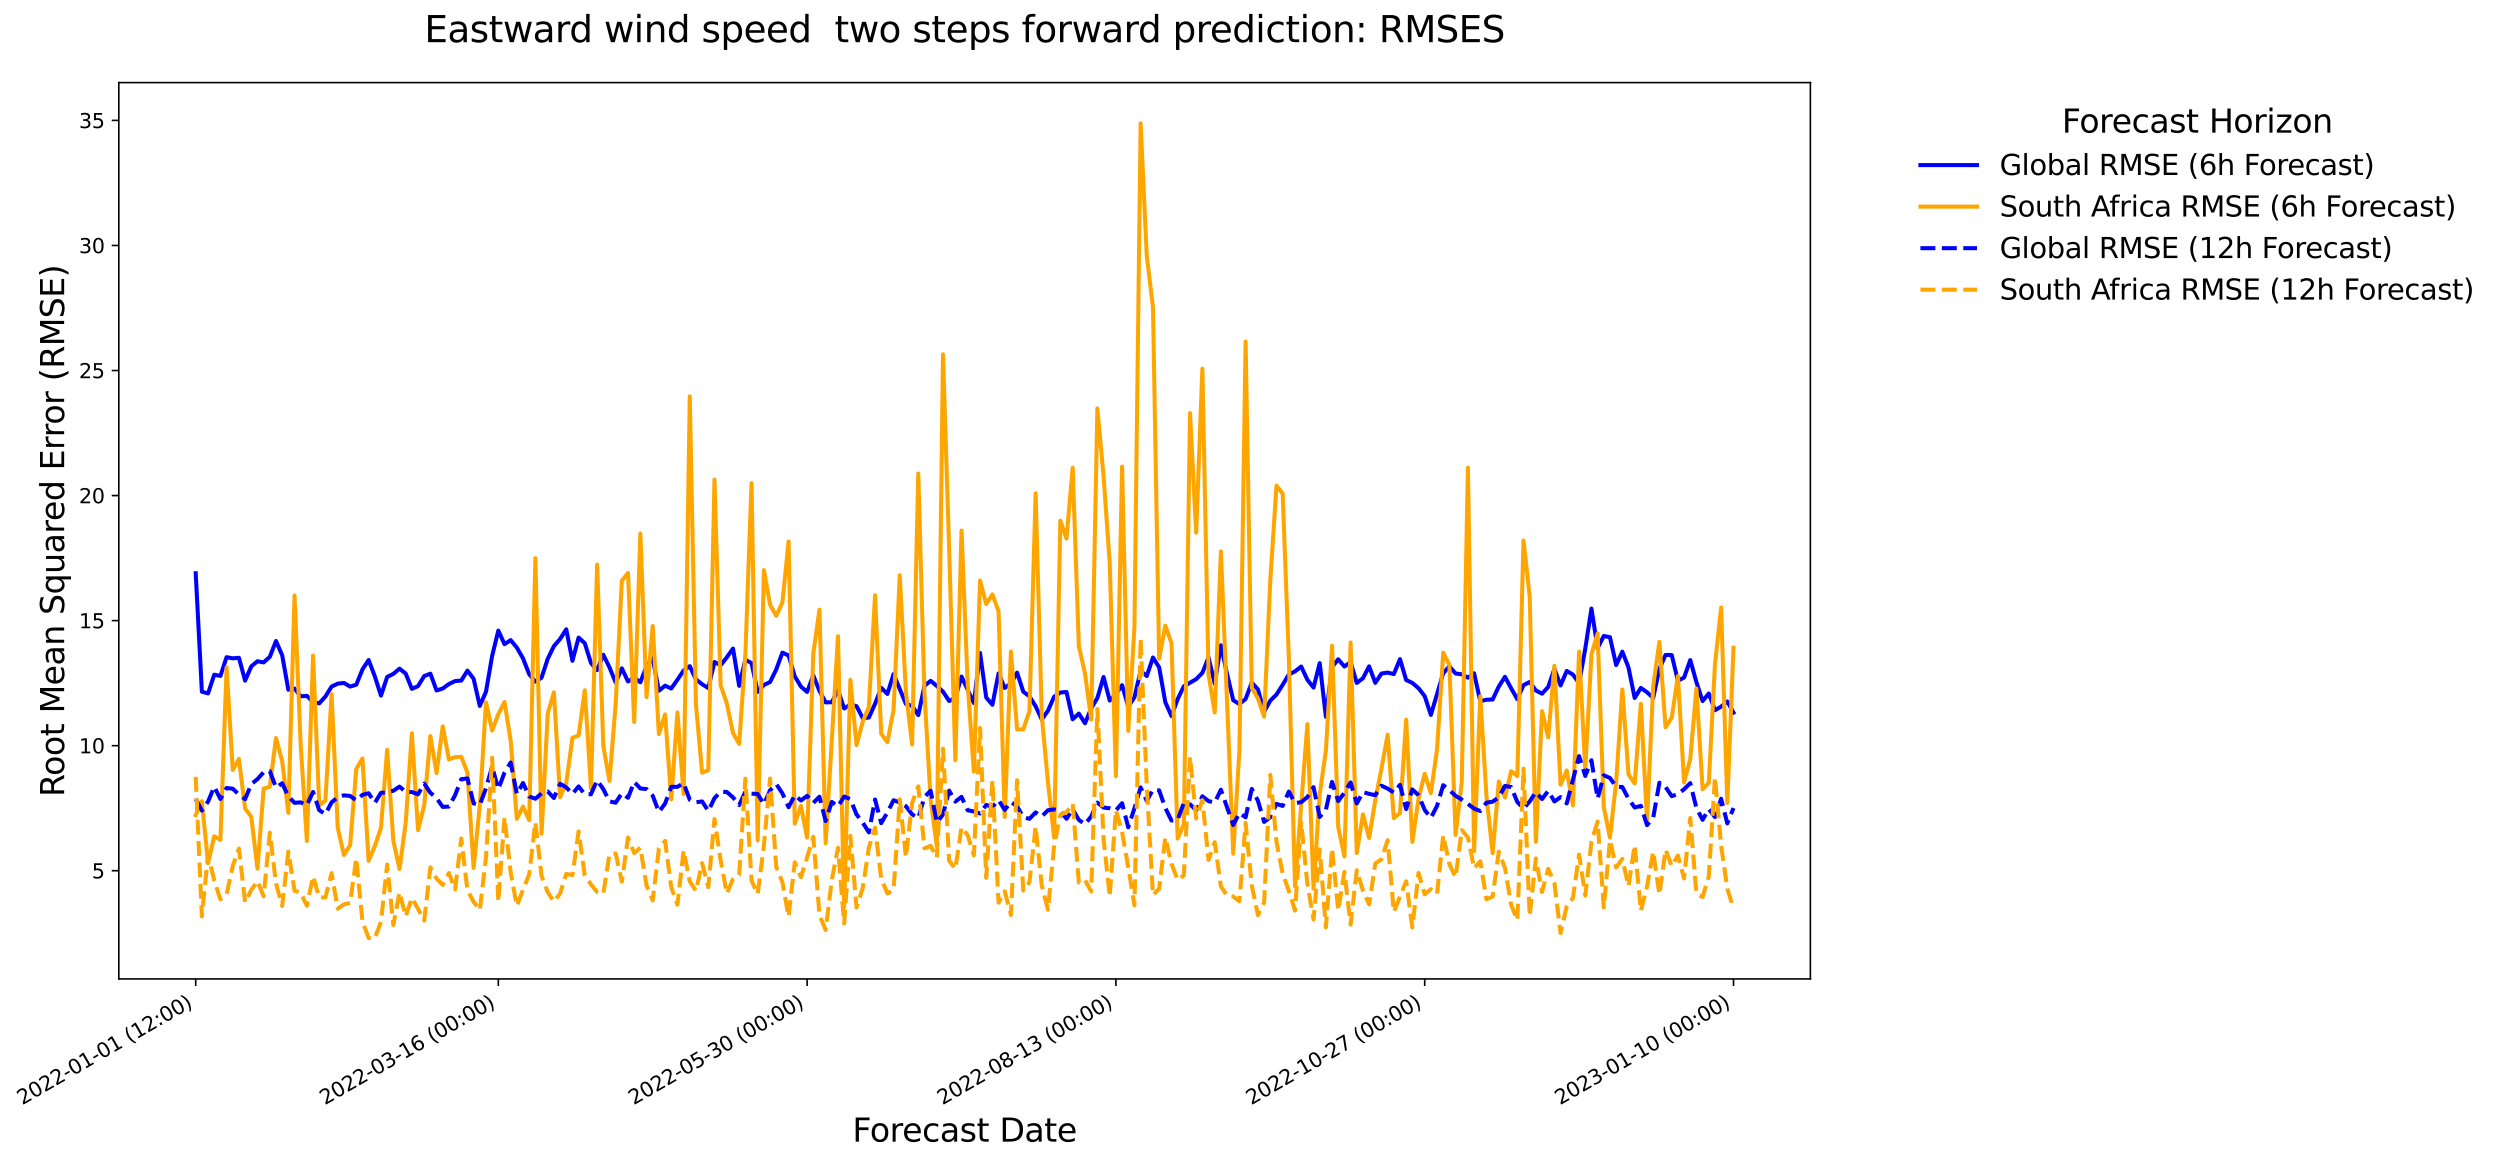 <?xml version="1.0" encoding="utf-8" standalone="no"?>
<!DOCTYPE svg PUBLIC "-//W3C//DTD SVG 1.1//EN"
  "http://www.w3.org/Graphics/SVG/1.1/DTD/svg11.dtd">
<svg xmlns:xlink="http://www.w3.org/1999/xlink" width="1237.023pt" height="575.422pt" viewBox="0 0 1237.023 575.422" xmlns="http://www.w3.org/2000/svg" version="1.1">
 <defs>
  <style type="text/css">*{stroke-linejoin: round; stroke-linecap: butt}</style>
 </defs>
 <g id="figure_1">
  <g id="patch_1">
   <path d="M 0 575.422 
L 1237.023 575.422 
L 1237.023 0 
L 0 0 
z
" style="fill: #ffffff"/>
  </g>
  <g id="axes_1">
   <g id="patch_2">
    <path d="M 58.791 484.397 
L 895.791 484.397 
L 895.791 40.877 
L 58.791 40.877 
z
" style="fill: #ffffff"/>
   </g>
   <g id="matplotlib.axis_1">
    <g id="xtick_1">
     <g id="line2d_1">
      <defs>
       <path id="m1b5a1f9a1c" d="M 0 0 
L 0 3.5 
" style="stroke: #000000; stroke-width: 0.8"/>
      </defs>
      <g>
       <use xlink:href="#m1b5a1f9a1c" x="96.836" y="484.397" style="stroke: #000000; stroke-width: 0.8"/>
      </g>
     </g>
     <g id="text_1">
      <!-- 2022-01-01 (12:00) -->
      <g transform="translate(10.999 546.935) rotate(-30) scale(0.1 -0.1)">
       <defs>
        <path id="DejaVuSans-32" d="M 1228 531 
L 3431 531 
L 3431 0 
L 469 0 
L 469 531 
Q 828 903 1448 1529 
Q 2069 2156 2228 2338 
Q 2531 2678 2651 2914 
Q 2772 3150 2772 3378 
Q 2772 3750 2511 3984 
Q 2250 4219 1831 4219 
Q 1534 4219 1204 4116 
Q 875 4013 500 3803 
L 500 4441 
Q 881 4594 1212 4672 
Q 1544 4750 1819 4750 
Q 2544 4750 2975 4387 
Q 3406 4025 3406 3419 
Q 3406 3131 3298 2873 
Q 3191 2616 2906 2266 
Q 2828 2175 2409 1742 
Q 1991 1309 1228 531 
z
" transform="scale(0.016)"/>
        <path id="DejaVuSans-30" d="M 2034 4250 
Q 1547 4250 1301 3770 
Q 1056 3291 1056 2328 
Q 1056 1369 1301 889 
Q 1547 409 2034 409 
Q 2525 409 2770 889 
Q 3016 1369 3016 2328 
Q 3016 3291 2770 3770 
Q 2525 4250 2034 4250 
z
M 2034 4750 
Q 2819 4750 3233 4129 
Q 3647 3509 3647 2328 
Q 3647 1150 3233 529 
Q 2819 -91 2034 -91 
Q 1250 -91 836 529 
Q 422 1150 422 2328 
Q 422 3509 836 4129 
Q 1250 4750 2034 4750 
z
" transform="scale(0.016)"/>
        <path id="DejaVuSans-2d" d="M 313 2009 
L 1997 2009 
L 1997 1497 
L 313 1497 
L 313 2009 
z
" transform="scale(0.016)"/>
        <path id="DejaVuSans-31" d="M 794 531 
L 1825 531 
L 1825 4091 
L 703 3866 
L 703 4441 
L 1819 4666 
L 2450 4666 
L 2450 531 
L 3481 531 
L 3481 0 
L 794 0 
L 794 531 
z
" transform="scale(0.016)"/>
        <path id="DejaVuSans-20" transform="scale(0.016)"/>
        <path id="DejaVuSans-28" d="M 1984 4856 
Q 1566 4138 1362 3434 
Q 1159 2731 1159 2009 
Q 1159 1288 1364 580 
Q 1569 -128 1984 -844 
L 1484 -844 
Q 1016 -109 783 600 
Q 550 1309 550 2009 
Q 550 2706 781 3412 
Q 1013 4119 1484 4856 
L 1984 4856 
z
" transform="scale(0.016)"/>
        <path id="DejaVuSans-3a" d="M 750 794 
L 1409 794 
L 1409 0 
L 750 0 
L 750 794 
z
M 750 3309 
L 1409 3309 
L 1409 2516 
L 750 2516 
L 750 3309 
z
" transform="scale(0.016)"/>
        <path id="DejaVuSans-29" d="M 513 4856 
L 1013 4856 
Q 1481 4119 1714 3412 
Q 1947 2706 1947 2009 
Q 1947 1309 1714 600 
Q 1481 -109 1013 -844 
L 513 -844 
Q 928 -128 1133 580 
Q 1338 1288 1338 2009 
Q 1338 2731 1133 3434 
Q 928 4138 513 4856 
z
" transform="scale(0.016)"/>
       </defs>
       <use xlink:href="#DejaVuSans-32"/>
       <use xlink:href="#DejaVuSans-30" transform="translate(63.623 0)"/>
       <use xlink:href="#DejaVuSans-32" transform="translate(127.246 0)"/>
       <use xlink:href="#DejaVuSans-32" transform="translate(190.869 0)"/>
       <use xlink:href="#DejaVuSans-2d" transform="translate(254.492 0)"/>
       <use xlink:href="#DejaVuSans-30" transform="translate(290.576 0)"/>
       <use xlink:href="#DejaVuSans-31" transform="translate(354.199 0)"/>
       <use xlink:href="#DejaVuSans-2d" transform="translate(417.822 0)"/>
       <use xlink:href="#DejaVuSans-30" transform="translate(453.906 0)"/>
       <use xlink:href="#DejaVuSans-31" transform="translate(517.529 0)"/>
       <use xlink:href="#DejaVuSans-20" transform="translate(581.152 0)"/>
       <use xlink:href="#DejaVuSans-28" transform="translate(612.939 0)"/>
       <use xlink:href="#DejaVuSans-31" transform="translate(651.953 0)"/>
       <use xlink:href="#DejaVuSans-32" transform="translate(715.576 0)"/>
       <use xlink:href="#DejaVuSans-3a" transform="translate(779.199 0)"/>
       <use xlink:href="#DejaVuSans-30" transform="translate(812.891 0)"/>
       <use xlink:href="#DejaVuSans-30" transform="translate(876.514 0)"/>
       <use xlink:href="#DejaVuSans-29" transform="translate(940.137 0)"/>
      </g>
     </g>
    </g>
    <g id="xtick_2">
     <g id="line2d_2">
      <g>
       <use xlink:href="#m1b5a1f9a1c" x="246.574" y="484.397" style="stroke: #000000; stroke-width: 0.8"/>
      </g>
     </g>
     <g id="text_2">
      <!-- 2022-03-16 (00:00) -->
      <g transform="translate(160.736 546.935) rotate(-30) scale(0.1 -0.1)">
       <defs>
        <path id="DejaVuSans-33" d="M 2597 2516 
Q 3050 2419 3304 2112 
Q 3559 1806 3559 1356 
Q 3559 666 3084 287 
Q 2609 -91 1734 -91 
Q 1441 -91 1130 -33 
Q 819 25 488 141 
L 488 750 
Q 750 597 1062 519 
Q 1375 441 1716 441 
Q 2309 441 2620 675 
Q 2931 909 2931 1356 
Q 2931 1769 2642 2001 
Q 2353 2234 1838 2234 
L 1294 2234 
L 1294 2753 
L 1863 2753 
Q 2328 2753 2575 2939 
Q 2822 3125 2822 3475 
Q 2822 3834 2567 4026 
Q 2313 4219 1838 4219 
Q 1578 4219 1281 4162 
Q 984 4106 628 3988 
L 628 4550 
Q 988 4650 1302 4700 
Q 1616 4750 1894 4750 
Q 2613 4750 3031 4423 
Q 3450 4097 3450 3541 
Q 3450 3153 3228 2886 
Q 3006 2619 2597 2516 
z
" transform="scale(0.016)"/>
        <path id="DejaVuSans-36" d="M 2113 2584 
Q 1688 2584 1439 2293 
Q 1191 2003 1191 1497 
Q 1191 994 1439 701 
Q 1688 409 2113 409 
Q 2538 409 2786 701 
Q 3034 994 3034 1497 
Q 3034 2003 2786 2293 
Q 2538 2584 2113 2584 
z
M 3366 4563 
L 3366 3988 
Q 3128 4100 2886 4159 
Q 2644 4219 2406 4219 
Q 1781 4219 1451 3797 
Q 1122 3375 1075 2522 
Q 1259 2794 1537 2939 
Q 1816 3084 2150 3084 
Q 2853 3084 3261 2657 
Q 3669 2231 3669 1497 
Q 3669 778 3244 343 
Q 2819 -91 2113 -91 
Q 1303 -91 875 529 
Q 447 1150 447 2328 
Q 447 3434 972 4092 
Q 1497 4750 2381 4750 
Q 2619 4750 2861 4703 
Q 3103 4656 3366 4563 
z
" transform="scale(0.016)"/>
       </defs>
       <use xlink:href="#DejaVuSans-32"/>
       <use xlink:href="#DejaVuSans-30" transform="translate(63.623 0)"/>
       <use xlink:href="#DejaVuSans-32" transform="translate(127.246 0)"/>
       <use xlink:href="#DejaVuSans-32" transform="translate(190.869 0)"/>
       <use xlink:href="#DejaVuSans-2d" transform="translate(254.492 0)"/>
       <use xlink:href="#DejaVuSans-30" transform="translate(290.576 0)"/>
       <use xlink:href="#DejaVuSans-33" transform="translate(354.199 0)"/>
       <use xlink:href="#DejaVuSans-2d" transform="translate(417.822 0)"/>
       <use xlink:href="#DejaVuSans-31" transform="translate(453.906 0)"/>
       <use xlink:href="#DejaVuSans-36" transform="translate(517.529 0)"/>
       <use xlink:href="#DejaVuSans-20" transform="translate(581.152 0)"/>
       <use xlink:href="#DejaVuSans-28" transform="translate(612.939 0)"/>
       <use xlink:href="#DejaVuSans-30" transform="translate(651.953 0)"/>
       <use xlink:href="#DejaVuSans-30" transform="translate(715.576 0)"/>
       <use xlink:href="#DejaVuSans-3a" transform="translate(779.199 0)"/>
       <use xlink:href="#DejaVuSans-30" transform="translate(812.891 0)"/>
       <use xlink:href="#DejaVuSans-30" transform="translate(876.514 0)"/>
       <use xlink:href="#DejaVuSans-29" transform="translate(940.137 0)"/>
      </g>
     </g>
    </g>
    <g id="xtick_3">
     <g id="line2d_3">
      <g>
       <use xlink:href="#m1b5a1f9a1c" x="399.367" y="484.397" style="stroke: #000000; stroke-width: 0.8"/>
      </g>
     </g>
     <g id="text_3">
      <!-- 2022-05-30 (00:00) -->
      <g transform="translate(313.529 546.935) rotate(-30) scale(0.1 -0.1)">
       <defs>
        <path id="DejaVuSans-35" d="M 691 4666 
L 3169 4666 
L 3169 4134 
L 1269 4134 
L 1269 2991 
Q 1406 3038 1543 3061 
Q 1681 3084 1819 3084 
Q 2600 3084 3056 2656 
Q 3513 2228 3513 1497 
Q 3513 744 3044 326 
Q 2575 -91 1722 -91 
Q 1428 -91 1123 -41 
Q 819 9 494 109 
L 494 744 
Q 775 591 1075 516 
Q 1375 441 1709 441 
Q 2250 441 2565 725 
Q 2881 1009 2881 1497 
Q 2881 1984 2565 2268 
Q 2250 2553 1709 2553 
Q 1456 2553 1204 2497 
Q 953 2441 691 2322 
L 691 4666 
z
" transform="scale(0.016)"/>
       </defs>
       <use xlink:href="#DejaVuSans-32"/>
       <use xlink:href="#DejaVuSans-30" transform="translate(63.623 0)"/>
       <use xlink:href="#DejaVuSans-32" transform="translate(127.246 0)"/>
       <use xlink:href="#DejaVuSans-32" transform="translate(190.869 0)"/>
       <use xlink:href="#DejaVuSans-2d" transform="translate(254.492 0)"/>
       <use xlink:href="#DejaVuSans-30" transform="translate(290.576 0)"/>
       <use xlink:href="#DejaVuSans-35" transform="translate(354.199 0)"/>
       <use xlink:href="#DejaVuSans-2d" transform="translate(417.822 0)"/>
       <use xlink:href="#DejaVuSans-33" transform="translate(453.906 0)"/>
       <use xlink:href="#DejaVuSans-30" transform="translate(517.529 0)"/>
       <use xlink:href="#DejaVuSans-20" transform="translate(581.152 0)"/>
       <use xlink:href="#DejaVuSans-28" transform="translate(612.939 0)"/>
       <use xlink:href="#DejaVuSans-30" transform="translate(651.953 0)"/>
       <use xlink:href="#DejaVuSans-30" transform="translate(715.576 0)"/>
       <use xlink:href="#DejaVuSans-3a" transform="translate(779.199 0)"/>
       <use xlink:href="#DejaVuSans-30" transform="translate(812.891 0)"/>
       <use xlink:href="#DejaVuSans-30" transform="translate(876.514 0)"/>
       <use xlink:href="#DejaVuSans-29" transform="translate(940.137 0)"/>
      </g>
     </g>
    </g>
    <g id="xtick_4">
     <g id="line2d_4">
      <g>
       <use xlink:href="#m1b5a1f9a1c" x="552.16" y="484.397" style="stroke: #000000; stroke-width: 0.8"/>
      </g>
     </g>
     <g id="text_4">
      <!-- 2022-08-13 (00:00) -->
      <g transform="translate(466.322 546.935) rotate(-30) scale(0.1 -0.1)">
       <defs>
        <path id="DejaVuSans-38" d="M 2034 2216 
Q 1584 2216 1326 1975 
Q 1069 1734 1069 1313 
Q 1069 891 1326 650 
Q 1584 409 2034 409 
Q 2484 409 2743 651 
Q 3003 894 3003 1313 
Q 3003 1734 2745 1975 
Q 2488 2216 2034 2216 
z
M 1403 2484 
Q 997 2584 770 2862 
Q 544 3141 544 3541 
Q 544 4100 942 4425 
Q 1341 4750 2034 4750 
Q 2731 4750 3128 4425 
Q 3525 4100 3525 3541 
Q 3525 3141 3298 2862 
Q 3072 2584 2669 2484 
Q 3125 2378 3379 2068 
Q 3634 1759 3634 1313 
Q 3634 634 3220 271 
Q 2806 -91 2034 -91 
Q 1263 -91 848 271 
Q 434 634 434 1313 
Q 434 1759 690 2068 
Q 947 2378 1403 2484 
z
M 1172 3481 
Q 1172 3119 1398 2916 
Q 1625 2713 2034 2713 
Q 2441 2713 2670 2916 
Q 2900 3119 2900 3481 
Q 2900 3844 2670 4047 
Q 2441 4250 2034 4250 
Q 1625 4250 1398 4047 
Q 1172 3844 1172 3481 
z
" transform="scale(0.016)"/>
       </defs>
       <use xlink:href="#DejaVuSans-32"/>
       <use xlink:href="#DejaVuSans-30" transform="translate(63.623 0)"/>
       <use xlink:href="#DejaVuSans-32" transform="translate(127.246 0)"/>
       <use xlink:href="#DejaVuSans-32" transform="translate(190.869 0)"/>
       <use xlink:href="#DejaVuSans-2d" transform="translate(254.492 0)"/>
       <use xlink:href="#DejaVuSans-30" transform="translate(290.576 0)"/>
       <use xlink:href="#DejaVuSans-38" transform="translate(354.199 0)"/>
       <use xlink:href="#DejaVuSans-2d" transform="translate(417.822 0)"/>
       <use xlink:href="#DejaVuSans-31" transform="translate(453.906 0)"/>
       <use xlink:href="#DejaVuSans-33" transform="translate(517.529 0)"/>
       <use xlink:href="#DejaVuSans-20" transform="translate(581.152 0)"/>
       <use xlink:href="#DejaVuSans-28" transform="translate(612.939 0)"/>
       <use xlink:href="#DejaVuSans-30" transform="translate(651.953 0)"/>
       <use xlink:href="#DejaVuSans-30" transform="translate(715.576 0)"/>
       <use xlink:href="#DejaVuSans-3a" transform="translate(779.199 0)"/>
       <use xlink:href="#DejaVuSans-30" transform="translate(812.891 0)"/>
       <use xlink:href="#DejaVuSans-30" transform="translate(876.514 0)"/>
       <use xlink:href="#DejaVuSans-29" transform="translate(940.137 0)"/>
      </g>
     </g>
    </g>
    <g id="xtick_5">
     <g id="line2d_5">
      <g>
       <use xlink:href="#m1b5a1f9a1c" x="704.953" y="484.397" style="stroke: #000000; stroke-width: 0.8"/>
      </g>
     </g>
     <g id="text_5">
      <!-- 2022-10-27 (00:00) -->
      <g transform="translate(619.115 546.935) rotate(-30) scale(0.1 -0.1)">
       <defs>
        <path id="DejaVuSans-37" d="M 525 4666 
L 3525 4666 
L 3525 4397 
L 1831 0 
L 1172 0 
L 2766 4134 
L 525 4134 
L 525 4666 
z
" transform="scale(0.016)"/>
       </defs>
       <use xlink:href="#DejaVuSans-32"/>
       <use xlink:href="#DejaVuSans-30" transform="translate(63.623 0)"/>
       <use xlink:href="#DejaVuSans-32" transform="translate(127.246 0)"/>
       <use xlink:href="#DejaVuSans-32" transform="translate(190.869 0)"/>
       <use xlink:href="#DejaVuSans-2d" transform="translate(254.492 0)"/>
       <use xlink:href="#DejaVuSans-31" transform="translate(290.576 0)"/>
       <use xlink:href="#DejaVuSans-30" transform="translate(354.199 0)"/>
       <use xlink:href="#DejaVuSans-2d" transform="translate(417.822 0)"/>
       <use xlink:href="#DejaVuSans-32" transform="translate(453.906 0)"/>
       <use xlink:href="#DejaVuSans-37" transform="translate(517.529 0)"/>
       <use xlink:href="#DejaVuSans-20" transform="translate(581.152 0)"/>
       <use xlink:href="#DejaVuSans-28" transform="translate(612.939 0)"/>
       <use xlink:href="#DejaVuSans-30" transform="translate(651.953 0)"/>
       <use xlink:href="#DejaVuSans-30" transform="translate(715.576 0)"/>
       <use xlink:href="#DejaVuSans-3a" transform="translate(779.199 0)"/>
       <use xlink:href="#DejaVuSans-30" transform="translate(812.891 0)"/>
       <use xlink:href="#DejaVuSans-30" transform="translate(876.514 0)"/>
       <use xlink:href="#DejaVuSans-29" transform="translate(940.137 0)"/>
      </g>
     </g>
    </g>
    <g id="xtick_6">
     <g id="line2d_6">
      <g>
       <use xlink:href="#m1b5a1f9a1c" x="857.746" y="484.397" style="stroke: #000000; stroke-width: 0.8"/>
      </g>
     </g>
     <g id="text_6">
      <!-- 2023-01-10 (00:00) -->
      <g transform="translate(771.908 546.935) rotate(-30) scale(0.1 -0.1)">
       <use xlink:href="#DejaVuSans-32"/>
       <use xlink:href="#DejaVuSans-30" transform="translate(63.623 0)"/>
       <use xlink:href="#DejaVuSans-32" transform="translate(127.246 0)"/>
       <use xlink:href="#DejaVuSans-33" transform="translate(190.869 0)"/>
       <use xlink:href="#DejaVuSans-2d" transform="translate(254.492 0)"/>
       <use xlink:href="#DejaVuSans-30" transform="translate(290.576 0)"/>
       <use xlink:href="#DejaVuSans-31" transform="translate(354.199 0)"/>
       <use xlink:href="#DejaVuSans-2d" transform="translate(417.822 0)"/>
       <use xlink:href="#DejaVuSans-31" transform="translate(453.906 0)"/>
       <use xlink:href="#DejaVuSans-30" transform="translate(517.529 0)"/>
       <use xlink:href="#DejaVuSans-20" transform="translate(581.152 0)"/>
       <use xlink:href="#DejaVuSans-28" transform="translate(612.939 0)"/>
       <use xlink:href="#DejaVuSans-30" transform="translate(651.953 0)"/>
       <use xlink:href="#DejaVuSans-30" transform="translate(715.576 0)"/>
       <use xlink:href="#DejaVuSans-3a" transform="translate(779.199 0)"/>
       <use xlink:href="#DejaVuSans-30" transform="translate(812.891 0)"/>
       <use xlink:href="#DejaVuSans-30" transform="translate(876.514 0)"/>
       <use xlink:href="#DejaVuSans-29" transform="translate(940.137 0)"/>
      </g>
     </g>
    </g>
    <g id="text_7">
     <!-- Forecast Date -->
     <g transform="translate(421.785 564.894) scale(0.16 -0.16)">
      <defs>
       <path id="DejaVuSans-46" d="M 628 4666 
L 3309 4666 
L 3309 4134 
L 1259 4134 
L 1259 2759 
L 3109 2759 
L 3109 2228 
L 1259 2228 
L 1259 0 
L 628 0 
L 628 4666 
z
" transform="scale(0.016)"/>
       <path id="DejaVuSans-6f" d="M 1959 3097 
Q 1497 3097 1228 2736 
Q 959 2375 959 1747 
Q 959 1119 1226 758 
Q 1494 397 1959 397 
Q 2419 397 2687 759 
Q 2956 1122 2956 1747 
Q 2956 2369 2687 2733 
Q 2419 3097 1959 3097 
z
M 1959 3584 
Q 2709 3584 3137 3096 
Q 3566 2609 3566 1747 
Q 3566 888 3137 398 
Q 2709 -91 1959 -91 
Q 1206 -91 779 398 
Q 353 888 353 1747 
Q 353 2609 779 3096 
Q 1206 3584 1959 3584 
z
" transform="scale(0.016)"/>
       <path id="DejaVuSans-72" d="M 2631 2963 
Q 2534 3019 2420 3045 
Q 2306 3072 2169 3072 
Q 1681 3072 1420 2755 
Q 1159 2438 1159 1844 
L 1159 0 
L 581 0 
L 581 3500 
L 1159 3500 
L 1159 2956 
Q 1341 3275 1631 3429 
Q 1922 3584 2338 3584 
Q 2397 3584 2469 3576 
Q 2541 3569 2628 3553 
L 2631 2963 
z
" transform="scale(0.016)"/>
       <path id="DejaVuSans-65" d="M 3597 1894 
L 3597 1613 
L 953 1613 
Q 991 1019 1311 708 
Q 1631 397 2203 397 
Q 2534 397 2845 478 
Q 3156 559 3463 722 
L 3463 178 
Q 3153 47 2828 -22 
Q 2503 -91 2169 -91 
Q 1331 -91 842 396 
Q 353 884 353 1716 
Q 353 2575 817 3079 
Q 1281 3584 2069 3584 
Q 2775 3584 3186 3129 
Q 3597 2675 3597 1894 
z
M 3022 2063 
Q 3016 2534 2758 2815 
Q 2500 3097 2075 3097 
Q 1594 3097 1305 2825 
Q 1016 2553 972 2059 
L 3022 2063 
z
" transform="scale(0.016)"/>
       <path id="DejaVuSans-63" d="M 3122 3366 
L 3122 2828 
Q 2878 2963 2633 3030 
Q 2388 3097 2138 3097 
Q 1578 3097 1268 2742 
Q 959 2388 959 1747 
Q 959 1106 1268 751 
Q 1578 397 2138 397 
Q 2388 397 2633 464 
Q 2878 531 3122 666 
L 3122 134 
Q 2881 22 2623 -34 
Q 2366 -91 2075 -91 
Q 1284 -91 818 406 
Q 353 903 353 1747 
Q 353 2603 823 3093 
Q 1294 3584 2113 3584 
Q 2378 3584 2631 3529 
Q 2884 3475 3122 3366 
z
" transform="scale(0.016)"/>
       <path id="DejaVuSans-61" d="M 2194 1759 
Q 1497 1759 1228 1600 
Q 959 1441 959 1056 
Q 959 750 1161 570 
Q 1363 391 1709 391 
Q 2188 391 2477 730 
Q 2766 1069 2766 1631 
L 2766 1759 
L 2194 1759 
z
M 3341 1997 
L 3341 0 
L 2766 0 
L 2766 531 
Q 2569 213 2275 61 
Q 1981 -91 1556 -91 
Q 1019 -91 701 211 
Q 384 513 384 1019 
Q 384 1609 779 1909 
Q 1175 2209 1959 2209 
L 2766 2209 
L 2766 2266 
Q 2766 2663 2505 2880 
Q 2244 3097 1772 3097 
Q 1472 3097 1187 3025 
Q 903 2953 641 2809 
L 641 3341 
Q 956 3463 1253 3523 
Q 1550 3584 1831 3584 
Q 2591 3584 2966 3190 
Q 3341 2797 3341 1997 
z
" transform="scale(0.016)"/>
       <path id="DejaVuSans-73" d="M 2834 3397 
L 2834 2853 
Q 2591 2978 2328 3040 
Q 2066 3103 1784 3103 
Q 1356 3103 1142 2972 
Q 928 2841 928 2578 
Q 928 2378 1081 2264 
Q 1234 2150 1697 2047 
L 1894 2003 
Q 2506 1872 2764 1633 
Q 3022 1394 3022 966 
Q 3022 478 2636 193 
Q 2250 -91 1575 -91 
Q 1294 -91 989 -36 
Q 684 19 347 128 
L 347 722 
Q 666 556 975 473 
Q 1284 391 1588 391 
Q 1994 391 2212 530 
Q 2431 669 2431 922 
Q 2431 1156 2273 1281 
Q 2116 1406 1581 1522 
L 1381 1569 
Q 847 1681 609 1914 
Q 372 2147 372 2553 
Q 372 3047 722 3315 
Q 1072 3584 1716 3584 
Q 2034 3584 2315 3537 
Q 2597 3491 2834 3397 
z
" transform="scale(0.016)"/>
       <path id="DejaVuSans-74" d="M 1172 4494 
L 1172 3500 
L 2356 3500 
L 2356 3053 
L 1172 3053 
L 1172 1153 
Q 1172 725 1289 603 
Q 1406 481 1766 481 
L 2356 481 
L 2356 0 
L 1766 0 
Q 1100 0 847 248 
Q 594 497 594 1153 
L 594 3053 
L 172 3053 
L 172 3500 
L 594 3500 
L 594 4494 
L 1172 4494 
z
" transform="scale(0.016)"/>
       <path id="DejaVuSans-44" d="M 1259 4147 
L 1259 519 
L 2022 519 
Q 2988 519 3436 956 
Q 3884 1394 3884 2338 
Q 3884 3275 3436 3711 
Q 2988 4147 2022 4147 
L 1259 4147 
z
M 628 4666 
L 1925 4666 
Q 3281 4666 3915 4102 
Q 4550 3538 4550 2338 
Q 4550 1131 3912 565 
Q 3275 0 1925 0 
L 628 0 
L 628 4666 
z
" transform="scale(0.016)"/>
      </defs>
      <use xlink:href="#DejaVuSans-46"/>
      <use xlink:href="#DejaVuSans-6f" transform="translate(53.895 0)"/>
      <use xlink:href="#DejaVuSans-72" transform="translate(115.076 0)"/>
      <use xlink:href="#DejaVuSans-65" transform="translate(153.939 0)"/>
      <use xlink:href="#DejaVuSans-63" transform="translate(215.463 0)"/>
      <use xlink:href="#DejaVuSans-61" transform="translate(270.443 0)"/>
      <use xlink:href="#DejaVuSans-73" transform="translate(331.723 0)"/>
      <use xlink:href="#DejaVuSans-74" transform="translate(383.822 0)"/>
      <use xlink:href="#DejaVuSans-20" transform="translate(423.031 0)"/>
      <use xlink:href="#DejaVuSans-44" transform="translate(454.818 0)"/>
      <use xlink:href="#DejaVuSans-61" transform="translate(531.82 0)"/>
      <use xlink:href="#DejaVuSans-74" transform="translate(593.1 0)"/>
      <use xlink:href="#DejaVuSans-65" transform="translate(632.309 0)"/>
     </g>
    </g>
   </g>
   <g id="matplotlib.axis_2">
    <g id="ytick_1">
     <g id="line2d_7">
      <defs>
       <path id="m5462a87246" d="M 0 0 
L -3.5 0 
" style="stroke: #000000; stroke-width: 0.8"/>
      </defs>
      <g>
       <use xlink:href="#m5462a87246" x="58.791" y="430.832" style="stroke: #000000; stroke-width: 0.8"/>
      </g>
     </g>
     <g id="text_8">
      <!-- 5 -->
      <g transform="translate(45.429 434.631) scale(0.1 -0.1)">
       <use xlink:href="#DejaVuSans-35"/>
      </g>
     </g>
    </g>
    <g id="ytick_2">
     <g id="line2d_8">
      <g>
       <use xlink:href="#m5462a87246" x="58.791" y="368.957" style="stroke: #000000; stroke-width: 0.8"/>
      </g>
     </g>
     <g id="text_9">
      <!-- 10 -->
      <g transform="translate(39.066 372.756) scale(0.1 -0.1)">
       <use xlink:href="#DejaVuSans-31"/>
       <use xlink:href="#DejaVuSans-30" transform="translate(63.623 0)"/>
      </g>
     </g>
    </g>
    <g id="ytick_3">
     <g id="line2d_9">
      <g>
       <use xlink:href="#m5462a87246" x="58.791" y="307.083" style="stroke: #000000; stroke-width: 0.8"/>
      </g>
     </g>
     <g id="text_10">
      <!-- 15 -->
      <g transform="translate(39.066 310.882) scale(0.1 -0.1)">
       <use xlink:href="#DejaVuSans-31"/>
       <use xlink:href="#DejaVuSans-35" transform="translate(63.623 0)"/>
      </g>
     </g>
    </g>
    <g id="ytick_4">
     <g id="line2d_10">
      <g>
       <use xlink:href="#m5462a87246" x="58.791" y="245.208" style="stroke: #000000; stroke-width: 0.8"/>
      </g>
     </g>
     <g id="text_11">
      <!-- 20 -->
      <g transform="translate(39.066 249.008) scale(0.1 -0.1)">
       <use xlink:href="#DejaVuSans-32"/>
       <use xlink:href="#DejaVuSans-30" transform="translate(63.623 0)"/>
      </g>
     </g>
    </g>
    <g id="ytick_5">
     <g id="line2d_11">
      <g>
       <use xlink:href="#m5462a87246" x="58.791" y="183.334" style="stroke: #000000; stroke-width: 0.8"/>
      </g>
     </g>
     <g id="text_12">
      <!-- 25 -->
      <g transform="translate(39.066 187.133) scale(0.1 -0.1)">
       <use xlink:href="#DejaVuSans-32"/>
       <use xlink:href="#DejaVuSans-35" transform="translate(63.623 0)"/>
      </g>
     </g>
    </g>
    <g id="ytick_6">
     <g id="line2d_12">
      <g>
       <use xlink:href="#m5462a87246" x="58.791" y="121.46" style="stroke: #000000; stroke-width: 0.8"/>
      </g>
     </g>
     <g id="text_13">
      <!-- 30 -->
      <g transform="translate(39.066 125.259) scale(0.1 -0.1)">
       <use xlink:href="#DejaVuSans-33"/>
       <use xlink:href="#DejaVuSans-30" transform="translate(63.623 0)"/>
      </g>
     </g>
    </g>
    <g id="ytick_7">
     <g id="line2d_13">
      <g>
       <use xlink:href="#m5462a87246" x="58.791" y="59.585" style="stroke: #000000; stroke-width: 0.8"/>
      </g>
     </g>
     <g id="text_14">
      <!-- 35 -->
      <g transform="translate(39.066 63.384) scale(0.1 -0.1)">
       <use xlink:href="#DejaVuSans-33"/>
       <use xlink:href="#DejaVuSans-35" transform="translate(63.623 0)"/>
      </g>
     </g>
    </g>
    <g id="text_15">
     <!-- Root Mean Squared Error (RMSE) -->
     <g transform="translate(31.739 394.303) rotate(-90) scale(0.16 -0.16)">
      <defs>
       <path id="DejaVuSans-52" d="M 2841 2188 
Q 3044 2119 3236 1894 
Q 3428 1669 3622 1275 
L 4263 0 
L 3584 0 
L 2988 1197 
Q 2756 1666 2539 1819 
Q 2322 1972 1947 1972 
L 1259 1972 
L 1259 0 
L 628 0 
L 628 4666 
L 2053 4666 
Q 2853 4666 3247 4331 
Q 3641 3997 3641 3322 
Q 3641 2881 3436 2590 
Q 3231 2300 2841 2188 
z
M 1259 4147 
L 1259 2491 
L 2053 2491 
Q 2509 2491 2742 2702 
Q 2975 2913 2975 3322 
Q 2975 3731 2742 3939 
Q 2509 4147 2053 4147 
L 1259 4147 
z
" transform="scale(0.016)"/>
       <path id="DejaVuSans-4d" d="M 628 4666 
L 1569 4666 
L 2759 1491 
L 3956 4666 
L 4897 4666 
L 4897 0 
L 4281 0 
L 4281 4097 
L 3078 897 
L 2444 897 
L 1241 4097 
L 1241 0 
L 628 0 
L 628 4666 
z
" transform="scale(0.016)"/>
       <path id="DejaVuSans-6e" d="M 3513 2113 
L 3513 0 
L 2938 0 
L 2938 2094 
Q 2938 2591 2744 2837 
Q 2550 3084 2163 3084 
Q 1697 3084 1428 2787 
Q 1159 2491 1159 1978 
L 1159 0 
L 581 0 
L 581 3500 
L 1159 3500 
L 1159 2956 
Q 1366 3272 1645 3428 
Q 1925 3584 2291 3584 
Q 2894 3584 3203 3211 
Q 3513 2838 3513 2113 
z
" transform="scale(0.016)"/>
       <path id="DejaVuSans-53" d="M 3425 4513 
L 3425 3897 
Q 3066 4069 2747 4153 
Q 2428 4238 2131 4238 
Q 1616 4238 1336 4038 
Q 1056 3838 1056 3469 
Q 1056 3159 1242 3001 
Q 1428 2844 1947 2747 
L 2328 2669 
Q 3034 2534 3370 2195 
Q 3706 1856 3706 1288 
Q 3706 609 3251 259 
Q 2797 -91 1919 -91 
Q 1588 -91 1214 -16 
Q 841 59 441 206 
L 441 856 
Q 825 641 1194 531 
Q 1563 422 1919 422 
Q 2459 422 2753 634 
Q 3047 847 3047 1241 
Q 3047 1584 2836 1778 
Q 2625 1972 2144 2069 
L 1759 2144 
Q 1053 2284 737 2584 
Q 422 2884 422 3419 
Q 422 4038 858 4394 
Q 1294 4750 2059 4750 
Q 2388 4750 2728 4690 
Q 3069 4631 3425 4513 
z
" transform="scale(0.016)"/>
       <path id="DejaVuSans-71" d="M 947 1747 
Q 947 1113 1208 752 
Q 1469 391 1925 391 
Q 2381 391 2643 752 
Q 2906 1113 2906 1747 
Q 2906 2381 2643 2742 
Q 2381 3103 1925 3103 
Q 1469 3103 1208 2742 
Q 947 2381 947 1747 
z
M 2906 525 
Q 2725 213 2448 61 
Q 2172 -91 1784 -91 
Q 1150 -91 751 415 
Q 353 922 353 1747 
Q 353 2572 751 3078 
Q 1150 3584 1784 3584 
Q 2172 3584 2448 3432 
Q 2725 3281 2906 2969 
L 2906 3500 
L 3481 3500 
L 3481 -1331 
L 2906 -1331 
L 2906 525 
z
" transform="scale(0.016)"/>
       <path id="DejaVuSans-75" d="M 544 1381 
L 544 3500 
L 1119 3500 
L 1119 1403 
Q 1119 906 1312 657 
Q 1506 409 1894 409 
Q 2359 409 2629 706 
Q 2900 1003 2900 1516 
L 2900 3500 
L 3475 3500 
L 3475 0 
L 2900 0 
L 2900 538 
Q 2691 219 2414 64 
Q 2138 -91 1772 -91 
Q 1169 -91 856 284 
Q 544 659 544 1381 
z
M 1991 3584 
L 1991 3584 
z
" transform="scale(0.016)"/>
       <path id="DejaVuSans-64" d="M 2906 2969 
L 2906 4863 
L 3481 4863 
L 3481 0 
L 2906 0 
L 2906 525 
Q 2725 213 2448 61 
Q 2172 -91 1784 -91 
Q 1150 -91 751 415 
Q 353 922 353 1747 
Q 353 2572 751 3078 
Q 1150 3584 1784 3584 
Q 2172 3584 2448 3432 
Q 2725 3281 2906 2969 
z
M 947 1747 
Q 947 1113 1208 752 
Q 1469 391 1925 391 
Q 2381 391 2643 752 
Q 2906 1113 2906 1747 
Q 2906 2381 2643 2742 
Q 2381 3103 1925 3103 
Q 1469 3103 1208 2742 
Q 947 2381 947 1747 
z
" transform="scale(0.016)"/>
       <path id="DejaVuSans-45" d="M 628 4666 
L 3578 4666 
L 3578 4134 
L 1259 4134 
L 1259 2753 
L 3481 2753 
L 3481 2222 
L 1259 2222 
L 1259 531 
L 3634 531 
L 3634 0 
L 628 0 
L 628 4666 
z
" transform="scale(0.016)"/>
      </defs>
      <use xlink:href="#DejaVuSans-52"/>
      <use xlink:href="#DejaVuSans-6f" transform="translate(64.982 0)"/>
      <use xlink:href="#DejaVuSans-6f" transform="translate(126.164 0)"/>
      <use xlink:href="#DejaVuSans-74" transform="translate(187.346 0)"/>
      <use xlink:href="#DejaVuSans-20" transform="translate(226.555 0)"/>
      <use xlink:href="#DejaVuSans-4d" transform="translate(258.342 0)"/>
      <use xlink:href="#DejaVuSans-65" transform="translate(344.621 0)"/>
      <use xlink:href="#DejaVuSans-61" transform="translate(406.145 0)"/>
      <use xlink:href="#DejaVuSans-6e" transform="translate(467.424 0)"/>
      <use xlink:href="#DejaVuSans-20" transform="translate(530.803 0)"/>
      <use xlink:href="#DejaVuSans-53" transform="translate(562.59 0)"/>
      <use xlink:href="#DejaVuSans-71" transform="translate(626.066 0)"/>
      <use xlink:href="#DejaVuSans-75" transform="translate(689.543 0)"/>
      <use xlink:href="#DejaVuSans-61" transform="translate(752.922 0)"/>
      <use xlink:href="#DejaVuSans-72" transform="translate(814.201 0)"/>
      <use xlink:href="#DejaVuSans-65" transform="translate(853.064 0)"/>
      <use xlink:href="#DejaVuSans-64" transform="translate(914.588 0)"/>
      <use xlink:href="#DejaVuSans-20" transform="translate(978.064 0)"/>
      <use xlink:href="#DejaVuSans-45" transform="translate(1009.852 0)"/>
      <use xlink:href="#DejaVuSans-72" transform="translate(1073.035 0)"/>
      <use xlink:href="#DejaVuSans-72" transform="translate(1112.398 0)"/>
      <use xlink:href="#DejaVuSans-6f" transform="translate(1151.262 0)"/>
      <use xlink:href="#DejaVuSans-72" transform="translate(1212.443 0)"/>
      <use xlink:href="#DejaVuSans-20" transform="translate(1253.557 0)"/>
      <use xlink:href="#DejaVuSans-28" transform="translate(1285.344 0)"/>
      <use xlink:href="#DejaVuSans-52" transform="translate(1324.357 0)"/>
      <use xlink:href="#DejaVuSans-4d" transform="translate(1393.84 0)"/>
      <use xlink:href="#DejaVuSans-53" transform="translate(1480.119 0)"/>
      <use xlink:href="#DejaVuSans-45" transform="translate(1543.596 0)"/>
      <use xlink:href="#DejaVuSans-29" transform="translate(1606.779 0)"/>
     </g>
    </g>
   </g>
   <g id="line2d_14">
    <path d="M 96.836 283.634 
L 99.892 342.242 
L 102.948 343.111 
L 106.004 333.851 
L 109.06 334.459 
L 112.116 325.181 
L 115.172 325.747 
L 118.228 325.479 
L 121.283 336.8 
L 124.339 329.741 
L 127.395 327.188 
L 130.451 327.766 
L 133.507 324.985 
L 136.563 317.178 
L 139.619 324.195 
L 142.674 341.28 
L 145.73 340.709 
L 148.786 344.546 
L 151.842 344.306 
L 154.898 347.404 
L 157.954 348.043 
L 161.01 344.663 
L 164.065 339.729 
L 167.121 338.278 
L 170.177 337.93 
L 173.233 339.729 
L 176.289 338.781 
L 179.345 331.235 
L 182.401 326.576 
L 185.456 334.646 
L 188.512 344.191 
L 191.568 334.969 
L 194.624 333.435 
L 197.68 330.85 
L 200.736 333.289 
L 203.792 340.848 
L 206.847 339.514 
L 209.903 334.517 
L 212.959 333.34 
L 216.015 341.658 
L 219.071 340.691 
L 222.127 338.46 
L 225.183 337.004 
L 228.238 336.75 
L 231.294 331.834 
L 234.35 335.855 
L 237.406 349.28 
L 240.462 342.311 
L 243.518 324.515 
L 246.574 312.042 
L 249.629 318.745 
L 252.685 316.742 
L 255.741 320.452 
L 258.797 325.786 
L 261.853 333.624 
L 264.909 337.262 
L 267.965 335.336 
L 271.02 325.99 
L 274.076 319.717 
L 277.132 316.19 
L 280.188 311.399 
L 283.244 326.982 
L 286.3 315.477 
L 289.356 318.281 
L 292.412 328.062 
L 295.467 331.592 
L 298.523 323.977 
L 301.579 330.246 
L 304.635 337.686 
L 307.691 330.718 
L 310.747 337.194 
L 313.803 335.292 
L 316.858 337.601 
L 319.914 329.646 
L 322.97 325.838 
L 326.026 341.798 
L 329.082 339.28 
L 332.138 340.664 
L 335.194 336.333 
L 338.249 331.805 
L 341.305 329.63 
L 344.361 336.16 
L 347.417 338.586 
L 350.473 340.477 
L 353.529 327.552 
L 356.585 329.146 
L 359.64 325.25 
L 362.696 320.914 
L 365.752 339.351 
L 368.808 326.451 
L 371.864 328.125 
L 374.92 342.352 
L 377.976 338.928 
L 381.031 337.486 
L 384.087 331.265 
L 387.143 322.929 
L 390.199 324.344 
L 393.255 334.647 
L 396.311 339.727 
L 399.367 342.371 
L 402.422 334.198 
L 405.478 341.897 
L 408.534 347.556 
L 411.59 347.485 
L 414.646 341.5 
L 417.702 350.557 
L 420.758 348.628 
L 423.813 349.407 
L 426.869 355.289 
L 429.925 355.072 
L 432.981 348.253 
L 436.037 340.333 
L 439.093 343.371 
L 442.149 333.533 
L 448.26 348.326 
L 451.316 349.297 
L 454.372 353.841 
L 457.428 339.365 
L 460.484 336.893 
L 463.54 339.407 
L 466.596 342.231 
L 469.651 346.853 
L 472.707 345.238 
L 475.763 334.781 
L 481.875 347.851 
L 484.931 323.065 
L 487.987 345.1 
L 491.042 348.731 
L 494.098 333.216 
L 497.154 340.4 
L 500.21 338.211 
L 503.266 332.823 
L 506.322 342.224 
L 509.378 344.538 
L 512.433 349.471 
L 515.489 356.003 
L 518.545 351.639 
L 521.601 344.711 
L 524.657 342.67 
L 527.713 342.383 
L 530.769 355.885 
L 533.824 353.09 
L 536.88 357.872 
L 539.936 350.507 
L 542.992 345.371 
L 546.048 334.974 
L 549.104 346.637 
L 552.16 343.474 
L 555.215 339.043 
L 558.271 349.62 
L 561.327 345.019 
L 564.383 332.014 
L 567.439 334.517 
L 570.495 325.341 
L 573.551 330.204 
L 576.606 347.464 
L 579.662 354.291 
L 582.718 345.909 
L 585.774 339.584 
L 591.886 336.041 
L 594.942 332.921 
L 597.997 325.294 
L 601.053 338.281 
L 604.109 319.281 
L 607.165 333.536 
L 610.221 346.485 
L 613.277 348.413 
L 616.333 345.849 
L 619.389 337.76 
L 622.444 341.124 
L 625.5 352.213 
L 628.556 346.663 
L 631.612 343.667 
L 634.668 338.864 
L 637.724 333.731 
L 640.78 332.213 
L 643.835 329.8 
L 646.891 336.323 
L 649.947 340.226 
L 653.003 328.138 
L 656.059 354.723 
L 659.115 330.045 
L 662.171 326.219 
L 665.226 329.806 
L 668.282 327.623 
L 671.338 337.937 
L 674.394 335.608 
L 677.45 329.722 
L 680.506 337.876 
L 683.562 333.276 
L 686.617 332.8 
L 689.673 333.546 
L 692.729 326.145 
L 695.785 336.475 
L 698.841 337.924 
L 701.897 340.532 
L 704.953 344.461 
L 708.008 353.735 
L 714.12 333.127 
L 717.176 329.708 
L 720.232 333.254 
L 723.288 333.646 
L 726.344 335.323 
L 729.399 333.145 
L 732.455 346.98 
L 735.511 346.227 
L 738.567 346.119 
L 741.623 339.684 
L 744.679 334.882 
L 747.735 340.593 
L 750.79 345.98 
L 753.846 339.008 
L 756.902 337.455 
L 759.958 341.67 
L 763.014 343.239 
L 766.07 339.906 
L 769.126 330.963 
L 772.181 339.158 
L 775.237 332.002 
L 778.293 333.776 
L 781.349 338.061 
L 784.405 320.927 
L 787.461 301.133 
L 790.517 320.703 
L 793.573 314.684 
L 796.628 315.289 
L 799.684 329.062 
L 802.74 322.444 
L 805.796 330.297 
L 808.852 345.367 
L 811.908 340.383 
L 814.964 342.542 
L 818.019 345.376 
L 821.075 330.972 
L 824.131 324.068 
L 827.187 324.132 
L 830.243 336.842 
L 833.299 335.263 
L 836.355 326.599 
L 839.41 337.561 
L 842.466 346.904 
L 845.522 343.161 
L 848.578 351.428 
L 851.634 349.621 
L 854.69 347.106 
L 857.746 352.633 
L 857.746 352.633 
" clip-path="url(#p8a7384b132)" style="fill: none; stroke: #0000ff; stroke-width: 2; stroke-linecap: square"/>
   </g>
   <g id="line2d_15">
    <path d="M 96.836 403.321 
L 99.892 396.451 
L 102.948 427.126 
L 106.004 413.796 
L 109.06 415.581 
L 112.116 330.236 
L 115.172 380.982 
L 118.228 375.552 
L 121.283 400.084 
L 124.339 404.132 
L 127.395 429.819 
L 130.451 390.196 
L 133.507 389.298 
L 136.563 365.174 
L 139.619 376.6 
L 142.674 402.181 
L 145.73 294.678 
L 148.786 368.7 
L 151.842 416.132 
L 154.898 324.402 
L 157.954 398.491 
L 161.01 396.164 
L 164.065 343.499 
L 167.121 409.626 
L 170.177 423.049 
L 173.233 418.254 
L 176.289 380.481 
L 179.345 375.313 
L 182.401 425.929 
L 185.456 418.705 
L 188.512 409.625 
L 191.568 371.031 
L 194.624 416.053 
L 197.68 429.96 
L 200.736 407.326 
L 203.792 362.836 
L 206.847 410.788 
L 209.903 398.554 
L 212.959 364.243 
L 216.015 382.498 
L 219.071 359.393 
L 222.127 375.774 
L 225.183 374.642 
L 228.238 374.453 
L 231.294 382.325 
L 234.35 429.461 
L 237.406 398.517 
L 240.462 347.529 
L 243.518 361.455 
L 246.574 353.362 
L 249.629 347.357 
L 252.685 366.455 
L 255.741 405.187 
L 258.797 399.086 
L 261.853 405.847 
L 264.909 276.193 
L 267.965 412.504 
L 271.02 353.085 
L 274.076 342.558 
L 277.132 394.493 
L 280.188 387.37 
L 283.244 365.068 
L 286.3 363.932 
L 289.356 341.567 
L 292.412 390.111 
L 295.467 279.352 
L 298.523 369.098 
L 301.579 386.419 
L 304.635 348.393 
L 307.691 287.38 
L 310.747 283.506 
L 313.803 357.253 
L 316.858 264.006 
L 319.914 344.904 
L 322.97 309.748 
L 326.026 363.215 
L 329.082 353.495 
L 332.138 395.52 
L 335.194 352.488 
L 338.249 392.931 
L 341.305 196.134 
L 344.361 348.501 
L 347.417 382.354 
L 350.473 381.066 
L 353.529 237.326 
L 356.585 339.154 
L 359.64 348.09 
L 362.696 362.724 
L 365.752 368.094 
L 368.808 323.839 
L 371.864 239.036 
L 374.92 415.808 
L 377.976 282.107 
L 381.031 299.204 
L 384.087 304.741 
L 387.143 298.059 
L 390.199 267.93 
L 393.255 407.54 
L 396.311 398.743 
L 399.367 414.498 
L 402.422 323.335 
L 405.478 301.676 
L 408.534 417.298 
L 414.646 314.78 
L 417.702 448.861 
L 420.758 336.358 
L 423.813 368.696 
L 426.869 357.16 
L 429.925 349.693 
L 432.981 294.574 
L 436.037 363.099 
L 439.093 367.241 
L 442.149 351.29 
L 445.204 284.669 
L 448.26 342.473 
L 451.316 368.374 
L 454.372 234.306 
L 457.428 343.051 
L 460.484 395.754 
L 463.54 418.652 
L 466.596 175.331 
L 469.651 271.661 
L 472.707 376.155 
L 475.763 262.523 
L 478.819 338.715 
L 481.875 381.838 
L 484.931 287.258 
L 487.987 298.9 
L 491.042 294.109 
L 494.098 302.499 
L 497.154 404.239 
L 500.21 322.339 
L 503.266 360.936 
L 506.322 360.927 
L 509.378 351.876 
L 512.433 244.102 
L 515.489 354.343 
L 518.545 387.1 
L 521.601 414.41 
L 524.657 257.667 
L 527.713 266.525 
L 530.769 231.421 
L 533.824 319.788 
L 536.88 333.239 
L 539.936 356.091 
L 542.992 202.104 
L 546.048 235.531 
L 549.104 278.714 
L 552.16 384.019 
L 555.215 230.885 
L 558.271 361.648 
L 561.327 310.384 
L 564.383 61.037 
L 567.439 126.735 
L 570.495 151.967 
L 573.551 325.973 
L 576.606 309.585 
L 579.662 318.218 
L 582.718 414.912 
L 585.774 407.841 
L 588.83 204.424 
L 591.886 263.584 
L 594.942 182.456 
L 597.997 333.699 
L 601.053 352.515 
L 604.109 272.84 
L 610.221 422.409 
L 613.277 371.088 
L 616.333 168.995 
L 619.389 340.422 
L 622.444 345.622 
L 625.5 354.633 
L 628.556 287.139 
L 631.612 240.3 
L 634.668 244.268 
L 637.724 325.439 
L 640.78 438.521 
L 646.891 358.297 
L 649.947 439.658 
L 653.003 392.993 
L 656.059 371.471 
L 659.115 319.496 
L 662.171 409.223 
L 665.226 423.818 
L 668.282 317.919 
L 671.338 422.079 
L 674.394 402.956 
L 677.45 414.646 
L 680.506 395.953 
L 683.562 380.275 
L 686.617 363.531 
L 689.673 404.827 
L 692.729 402.283 
L 695.785 356.109 
L 698.841 416.59 
L 701.897 395.211 
L 704.953 382.906 
L 708.008 392.46 
L 711.064 370.863 
L 714.12 322.966 
L 717.176 329.012 
L 720.232 413.116 
L 723.288 387.084 
L 726.344 231.396 
L 729.399 421.157 
L 732.455 344.488 
L 735.511 393.859 
L 738.567 422.152 
L 741.623 386.724 
L 744.679 394.59 
L 747.735 381.55 
L 750.79 384.01 
L 753.846 267.485 
L 756.902 295.113 
L 759.958 416.541 
L 763.014 351.886 
L 766.07 364.887 
L 769.126 329.44 
L 772.181 388.267 
L 775.237 381.251 
L 778.293 398.526 
L 781.349 322.452 
L 784.405 380.61 
L 787.461 323.789 
L 790.517 313.462 
L 793.573 399.44 
L 796.628 414.383 
L 799.684 387.018 
L 802.74 341.157 
L 805.796 383.174 
L 808.852 387.699 
L 811.908 348.262 
L 814.964 406.074 
L 818.019 339.391 
L 821.075 317.624 
L 824.131 359.871 
L 827.187 355.17 
L 830.243 334.507 
L 833.299 387.182 
L 836.355 375.593 
L 839.41 340.675 
L 842.466 390.545 
L 845.522 387.34 
L 848.578 328.832 
L 851.634 300.622 
L 854.69 397.306 
L 857.746 320.516 
L 857.746 320.516 
" clip-path="url(#p8a7384b132)" style="fill: none; stroke: #ffa500; stroke-width: 2; stroke-linecap: square"/>
   </g>
   <g id="line2d_16">
    <path d="M 96.836 395.331 
L 99.892 401.097 
L 102.948 396.635 
L 106.004 389.272 
L 109.06 395.335 
L 112.116 389.915 
L 115.172 390.247 
L 118.228 393.211 
L 121.283 395.428 
L 124.339 387.974 
L 127.395 385.503 
L 130.451 382.084 
L 133.507 381.544 
L 136.563 389.709 
L 139.619 387.583 
L 142.674 394.011 
L 145.73 397.246 
L 148.786 397.008 
L 151.842 398.473 
L 154.898 391.882 
L 157.954 400.88 
L 161.01 402.825 
L 164.065 397.011 
L 167.121 394.506 
L 170.177 393.536 
L 173.233 393.831 
L 176.289 396.045 
L 179.345 393.28 
L 182.401 392.513 
L 185.456 397.272 
L 188.512 392.285 
L 191.568 392.109 
L 194.624 391.265 
L 197.68 389.229 
L 200.736 391.814 
L 203.792 391.899 
L 206.847 393.028 
L 209.903 387.724 
L 212.959 392.285 
L 216.015 394.884 
L 219.071 399.267 
L 222.127 399.085 
L 225.183 393.465 
L 228.238 385.549 
L 231.294 385.183 
L 234.35 397.539 
L 237.406 398.272 
L 240.462 390.055 
L 243.518 379.322 
L 246.574 390.481 
L 249.629 382.312 
L 252.685 377.3 
L 255.741 392.888 
L 258.797 387.427 
L 261.853 394.103 
L 264.909 395.235 
L 267.965 392.556 
L 271.02 391.65 
L 274.076 394.855 
L 277.132 387.82 
L 280.188 389.595 
L 283.244 392.827 
L 286.3 389.12 
L 289.356 393.038 
L 292.412 393.001 
L 295.467 386.091 
L 298.523 390.472 
L 301.579 396.536 
L 304.635 397.181 
L 307.691 392.512 
L 310.747 394.743 
L 313.803 386.901 
L 316.858 390.145 
L 319.914 390.44 
L 322.97 393.721 
L 326.026 401.795 
L 329.082 397.616 
L 332.138 389.336 
L 335.194 389.343 
L 338.249 387.495 
L 341.305 395.74 
L 344.361 396.979 
L 347.417 396.559 
L 350.473 401.296 
L 353.529 394.93 
L 356.585 391.719 
L 359.64 391.883 
L 362.696 394.545 
L 365.752 398.361 
L 368.808 391.778 
L 371.864 392.707 
L 374.92 392.902 
L 377.976 397.915 
L 381.031 391.021 
L 384.087 387.959 
L 387.143 392.568 
L 390.199 399.397 
L 393.255 393.475 
L 396.311 396.085 
L 399.367 393.791 
L 402.422 397.278 
L 405.478 394.236 
L 408.534 406.261 
L 411.59 396.79 
L 414.646 399.018 
L 417.702 394.144 
L 420.758 395.404 
L 423.813 402.966 
L 426.869 406.993 
L 429.925 411.87 
L 432.981 395.614 
L 436.037 407.299 
L 439.093 402.003 
L 442.149 395.973 
L 445.204 397.023 
L 448.26 398.946 
L 451.316 402.944 
L 454.372 404.846 
L 457.428 394.31 
L 460.484 391.284 
L 463.54 406.959 
L 466.596 403.066 
L 469.651 391.21 
L 472.707 396.644 
L 475.763 394.286 
L 478.819 400.951 
L 481.875 401.522 
L 484.931 402.514 
L 487.987 398.285 
L 491.042 399.296 
L 494.098 395.924 
L 497.154 400.75 
L 500.21 396.795 
L 503.266 398.969 
L 506.322 404.362 
L 509.378 405.16 
L 512.433 401.994 
L 515.489 403.965 
L 518.545 400.917 
L 521.601 400.517 
L 524.657 401.227 
L 527.713 405.134 
L 530.769 400.468 
L 533.824 405.683 
L 536.88 407.844 
L 539.936 403.961 
L 542.992 397.139 
L 546.048 399.584 
L 549.104 399.95 
L 552.16 400.938 
L 555.215 397.448 
L 558.271 409.358 
L 561.327 399.931 
L 564.383 389.626 
L 567.439 396.257 
L 570.495 390.722 
L 573.551 391.099 
L 576.606 399.783 
L 579.662 406.015 
L 582.718 405.697 
L 585.774 397.219 
L 588.83 397.982 
L 591.886 400.904 
L 594.942 394.008 
L 597.997 396.408 
L 601.053 397.096 
L 604.109 390.78 
L 610.221 408.207 
L 613.277 402.302 
L 616.333 404.426 
L 619.389 390.353 
L 622.444 396.237 
L 625.5 406.686 
L 628.556 404.35 
L 631.612 397.773 
L 634.668 398.777 
L 637.724 391.68 
L 640.78 397.368 
L 643.835 396.948 
L 646.891 394.409 
L 649.947 389.504 
L 653.003 404.229 
L 656.059 400.745 
L 659.115 386.906 
L 662.171 396.387 
L 665.226 392.231 
L 668.282 387.142 
L 671.338 397.55 
L 674.394 391.924 
L 677.45 392.824 
L 680.506 393.437 
L 683.562 388.761 
L 686.617 390.193 
L 689.673 392.147 
L 692.729 388.355 
L 695.785 400.333 
L 698.841 390.629 
L 701.897 393.493 
L 704.953 400.754 
L 708.008 404.708 
L 711.064 398.765 
L 714.12 388.523 
L 717.176 390.966 
L 720.232 393.797 
L 723.288 395.665 
L 726.344 397.778 
L 729.399 400.106 
L 732.455 401.3 
L 735.511 397.181 
L 738.567 396.675 
L 741.623 394.583 
L 744.679 388.892 
L 747.735 389.44 
L 750.79 396.823 
L 753.846 400.057 
L 756.902 396.579 
L 759.958 391.915 
L 763.014 395.377 
L 766.07 391.32 
L 769.126 396.57 
L 772.181 394.418 
L 775.237 397.552 
L 781.349 374.132 
L 784.405 383.934 
L 787.461 376.182 
L 790.517 395.148 
L 793.573 383.615 
L 796.628 384.974 
L 799.684 389.28 
L 802.74 389.421 
L 805.796 395.227 
L 808.852 399.559 
L 811.908 398.747 
L 814.964 408.288 
L 818.019 404.652 
L 821.075 387.295 
L 824.131 389.421 
L 827.187 393.936 
L 830.243 392.925 
L 833.299 390.522 
L 836.355 387.512 
L 839.41 399.863 
L 842.466 405.667 
L 845.522 400.328 
L 848.578 404.298 
L 851.634 395.231 
L 854.69 407.413 
L 857.746 399.811 
L 857.746 399.811 
" clip-path="url(#p8a7384b132)" style="fill: none; stroke-dasharray: 7.4,3.2; stroke-dashoffset: 0; stroke: #0000ff; stroke-width: 2"/>
   </g>
   <g id="line2d_17">
    <path d="M 96.836 384.396 
L 99.892 453.442 
L 102.948 422.808 
L 106.004 435.682 
L 109.06 445.018 
L 112.116 442.562 
L 115.172 428.404 
L 118.228 419.858 
L 121.283 446.444 
L 124.339 440.335 
L 127.395 435.967 
L 130.451 443.487 
L 133.507 412.011 
L 136.563 437.113 
L 139.619 448.301 
L 142.674 421.386 
L 145.73 440.779 
L 148.786 441.693 
L 151.842 448.222 
L 154.898 433.635 
L 157.954 444.057 
L 161.01 444.067 
L 164.065 432.031 
L 167.121 449.632 
L 170.177 447.44 
L 173.233 446.871 
L 176.289 424.717 
L 179.345 456.018 
L 182.401 464.137 
L 185.456 464.237 
L 188.512 456.144 
L 191.568 427.782 
L 194.624 457.693 
L 197.68 441.543 
L 200.736 453.402 
L 203.792 444.326 
L 206.847 449.702 
L 209.903 455.53 
L 212.959 429.183 
L 216.015 434.746 
L 219.071 437.863 
L 222.127 431.976 
L 225.183 440.086 
L 228.238 414.896 
L 231.294 440.499 
L 234.35 446.255 
L 237.406 450.316 
L 240.462 424.353 
L 243.518 374.929 
L 246.574 446.146 
L 249.629 404.416 
L 252.685 431.742 
L 255.741 448.279 
L 258.797 440.197 
L 261.853 432.664 
L 264.909 406.838 
L 267.965 433.465 
L 271.02 441.455 
L 274.076 446.145 
L 277.132 442.135 
L 280.188 432.416 
L 283.244 433.011 
L 286.3 411.352 
L 289.356 433.209 
L 292.412 437.581 
L 295.467 441.405 
L 298.523 442.18 
L 301.579 422.631 
L 304.635 422.331 
L 307.691 436.266 
L 310.747 414.424 
L 313.803 422.14 
L 316.858 419.448 
L 319.914 438.166 
L 322.97 445.546 
L 326.026 419.843 
L 329.082 416.087 
L 332.138 438.981 
L 335.194 447.649 
L 338.249 420.877 
L 341.305 436.115 
L 344.361 440.805 
L 347.417 427.055 
L 350.473 438.968 
L 353.529 405.261 
L 356.585 425.701 
L 359.64 442.118 
L 362.696 434.926 
L 365.752 432.739 
L 368.808 385.284 
L 371.864 435.736 
L 374.92 442.383 
L 377.976 418.339 
L 381.031 385.221 
L 384.087 428.954 
L 387.143 436.563 
L 390.199 453.518 
L 393.255 426.668 
L 396.311 434.023 
L 399.367 424.261 
L 402.422 414.076 
L 405.478 452.804 
L 408.534 460.17 
L 411.59 435.377 
L 414.646 419.508 
L 417.702 456.968 
L 420.758 413.526 
L 423.813 449.063 
L 426.869 439.493 
L 429.925 419.372 
L 432.981 409.553 
L 436.037 434.747 
L 439.093 442.11 
L 442.149 440.212 
L 445.204 395.539 
L 448.26 424.215 
L 451.316 397.212 
L 454.372 389.106 
L 457.428 419.751 
L 460.484 418.563 
L 463.54 424.3 
L 466.596 370.461 
L 469.651 425.876 
L 472.707 429.958 
L 475.763 409.367 
L 478.819 413.274 
L 481.875 423.257 
L 484.931 360.203 
L 487.987 434.381 
L 491.042 386.12 
L 494.098 446.637 
L 497.154 440.986 
L 500.21 452.756 
L 503.266 386.062 
L 506.322 440.677 
L 509.378 436.533 
L 512.433 409.041 
L 515.489 438.369 
L 518.545 450.119 
L 521.601 418.517 
L 524.657 403.152 
L 527.713 401.955 
L 530.769 397.593 
L 533.824 436.692 
L 536.88 435.462 
L 539.936 441.098 
L 542.992 350.837 
L 546.048 414.851 
L 549.104 443.645 
L 552.16 400.789 
L 555.215 411.632 
L 558.271 429.165 
L 561.327 448.01 
L 564.383 315.988 
L 567.439 389.029 
L 570.495 442.932 
L 573.551 439.753 
L 576.606 414.376 
L 579.662 427.4 
L 582.718 435.374 
L 585.774 433.147 
L 588.83 374.566 
L 591.886 405.001 
L 594.942 395.906 
L 597.997 425.509 
L 601.053 416.733 
L 604.109 438.573 
L 607.165 443.167 
L 610.221 443.595 
L 613.277 445.949 
L 616.333 407.165 
L 619.389 438.239 
L 622.444 452.827 
L 625.5 446.414 
L 628.556 383.445 
L 631.612 416.596 
L 634.668 432.29 
L 637.724 440.751 
L 640.78 450.555 
L 643.835 406.897 
L 646.891 437.288 
L 649.947 454.98 
L 653.003 420.267 
L 656.059 458.865 
L 659.115 419.833 
L 662.171 450.485 
L 665.226 431.397 
L 668.282 457.546 
L 671.338 430.602 
L 674.394 440.654 
L 677.45 447.516 
L 680.506 427.29 
L 683.562 425.152 
L 686.617 415.735 
L 689.673 451.215 
L 695.785 436.089 
L 698.841 458.924 
L 701.897 431.908 
L 704.953 442.514 
L 708.008 439.978 
L 711.064 442.27 
L 714.12 413.317 
L 717.176 427.565 
L 720.232 434.102 
L 723.288 410.753 
L 726.344 414.33 
L 729.399 429.648 
L 732.455 426.184 
L 735.511 445.01 
L 738.567 443.652 
L 741.623 421.425 
L 744.679 429.556 
L 747.735 447.745 
L 750.79 455.321 
L 753.846 380.306 
L 756.902 453.225 
L 759.958 424.76 
L 763.014 441.354 
L 766.07 429.888 
L 769.126 436.85 
L 772.181 461.717 
L 775.237 448.357 
L 778.293 444.381 
L 781.349 422.867 
L 784.405 443.14 
L 787.461 416.425 
L 790.517 406.501 
L 793.573 449.033 
L 796.628 415.642 
L 799.684 429.226 
L 802.74 424.995 
L 805.796 438.463 
L 808.852 418.174 
L 811.908 450.696 
L 814.964 438.688 
L 818.019 421.381 
L 821.075 442.654 
L 824.131 420.415 
L 827.187 428.59 
L 830.243 423.315 
L 833.299 434.675 
L 836.355 404.738 
L 839.41 442.101 
L 842.466 443.873 
L 845.522 433.649 
L 848.578 384.732 
L 851.634 418.491 
L 854.69 439.695 
L 857.746 449.629 
L 857.746 449.629 
" clip-path="url(#p8a7384b132)" style="fill: none; stroke-dasharray: 7.4,3.2; stroke-dashoffset: 0; stroke: #ffa500; stroke-width: 2"/>
   </g>
   <g id="patch_3">
    <path d="M 58.791 484.397 
L 58.791 40.877 
" style="fill: none; stroke: #000000; stroke-width: 0.8; stroke-linejoin: miter; stroke-linecap: square"/>
   </g>
   <g id="patch_4">
    <path d="M 895.791 484.397 
L 895.791 40.877 
" style="fill: none; stroke: #000000; stroke-width: 0.8; stroke-linejoin: miter; stroke-linecap: square"/>
   </g>
   <g id="patch_5">
    <path d="M 58.791 484.397 
L 895.791 484.397 
" style="fill: none; stroke: #000000; stroke-width: 0.8; stroke-linejoin: miter; stroke-linecap: square"/>
   </g>
   <g id="patch_6">
    <path d="M 58.791 40.877 
L 895.791 40.877 
" style="fill: none; stroke: #000000; stroke-width: 0.8; stroke-linejoin: miter; stroke-linecap: square"/>
   </g>
   <g id="text_16">
    <!-- Eastward wind speed  two steps forward prediction: RMSES -->
    <g transform="translate(210.015 20.877) scale(0.18 -0.18)">
     <defs>
      <path id="DejaVuSans-77" d="M 269 3500 
L 844 3500 
L 1563 769 
L 2278 3500 
L 2956 3500 
L 3675 769 
L 4391 3500 
L 4966 3500 
L 4050 0 
L 3372 0 
L 2619 2869 
L 1863 0 
L 1184 0 
L 269 3500 
z
" transform="scale(0.016)"/>
      <path id="DejaVuSans-69" d="M 603 3500 
L 1178 3500 
L 1178 0 
L 603 0 
L 603 3500 
z
M 603 4863 
L 1178 4863 
L 1178 4134 
L 603 4134 
L 603 4863 
z
" transform="scale(0.016)"/>
      <path id="DejaVuSans-70" d="M 1159 525 
L 1159 -1331 
L 581 -1331 
L 581 3500 
L 1159 3500 
L 1159 2969 
Q 1341 3281 1617 3432 
Q 1894 3584 2278 3584 
Q 2916 3584 3314 3078 
Q 3713 2572 3713 1747 
Q 3713 922 3314 415 
Q 2916 -91 2278 -91 
Q 1894 -91 1617 61 
Q 1341 213 1159 525 
z
M 3116 1747 
Q 3116 2381 2855 2742 
Q 2594 3103 2138 3103 
Q 1681 3103 1420 2742 
Q 1159 2381 1159 1747 
Q 1159 1113 1420 752 
Q 1681 391 2138 391 
Q 2594 391 2855 752 
Q 3116 1113 3116 1747 
z
" transform="scale(0.016)"/>
      <path id="DejaVuSans-66" d="M 2375 4863 
L 2375 4384 
L 1825 4384 
Q 1516 4384 1395 4259 
Q 1275 4134 1275 3809 
L 1275 3500 
L 2222 3500 
L 2222 3053 
L 1275 3053 
L 1275 0 
L 697 0 
L 697 3053 
L 147 3053 
L 147 3500 
L 697 3500 
L 697 3744 
Q 697 4328 969 4595 
Q 1241 4863 1831 4863 
L 2375 4863 
z
" transform="scale(0.016)"/>
     </defs>
     <use xlink:href="#DejaVuSans-45"/>
     <use xlink:href="#DejaVuSans-61" transform="translate(63.184 0)"/>
     <use xlink:href="#DejaVuSans-73" transform="translate(124.463 0)"/>
     <use xlink:href="#DejaVuSans-74" transform="translate(176.562 0)"/>
     <use xlink:href="#DejaVuSans-77" transform="translate(215.771 0)"/>
     <use xlink:href="#DejaVuSans-61" transform="translate(297.559 0)"/>
     <use xlink:href="#DejaVuSans-72" transform="translate(358.838 0)"/>
     <use xlink:href="#DejaVuSans-64" transform="translate(398.201 0)"/>
     <use xlink:href="#DejaVuSans-20" transform="translate(461.678 0)"/>
     <use xlink:href="#DejaVuSans-77" transform="translate(493.465 0)"/>
     <use xlink:href="#DejaVuSans-69" transform="translate(575.252 0)"/>
     <use xlink:href="#DejaVuSans-6e" transform="translate(603.035 0)"/>
     <use xlink:href="#DejaVuSans-64" transform="translate(666.414 0)"/>
     <use xlink:href="#DejaVuSans-20" transform="translate(729.891 0)"/>
     <use xlink:href="#DejaVuSans-73" transform="translate(761.678 0)"/>
     <use xlink:href="#DejaVuSans-70" transform="translate(813.777 0)"/>
     <use xlink:href="#DejaVuSans-65" transform="translate(877.254 0)"/>
     <use xlink:href="#DejaVuSans-65" transform="translate(938.777 0)"/>
     <use xlink:href="#DejaVuSans-64" transform="translate(1000.301 0)"/>
     <use xlink:href="#DejaVuSans-20" transform="translate(1063.777 0)"/>
     <use xlink:href="#DejaVuSans-20" transform="translate(1095.564 0)"/>
     <use xlink:href="#DejaVuSans-74" transform="translate(1127.352 0)"/>
     <use xlink:href="#DejaVuSans-77" transform="translate(1166.561 0)"/>
     <use xlink:href="#DejaVuSans-6f" transform="translate(1248.348 0)"/>
     <use xlink:href="#DejaVuSans-20" transform="translate(1309.529 0)"/>
     <use xlink:href="#DejaVuSans-73" transform="translate(1341.316 0)"/>
     <use xlink:href="#DejaVuSans-74" transform="translate(1393.416 0)"/>
     <use xlink:href="#DejaVuSans-65" transform="translate(1432.625 0)"/>
     <use xlink:href="#DejaVuSans-70" transform="translate(1494.148 0)"/>
     <use xlink:href="#DejaVuSans-73" transform="translate(1557.625 0)"/>
     <use xlink:href="#DejaVuSans-20" transform="translate(1609.725 0)"/>
     <use xlink:href="#DejaVuSans-66" transform="translate(1641.512 0)"/>
     <use xlink:href="#DejaVuSans-6f" transform="translate(1676.717 0)"/>
     <use xlink:href="#DejaVuSans-72" transform="translate(1737.898 0)"/>
     <use xlink:href="#DejaVuSans-77" transform="translate(1779.012 0)"/>
     <use xlink:href="#DejaVuSans-61" transform="translate(1860.799 0)"/>
     <use xlink:href="#DejaVuSans-72" transform="translate(1922.078 0)"/>
     <use xlink:href="#DejaVuSans-64" transform="translate(1961.441 0)"/>
     <use xlink:href="#DejaVuSans-20" transform="translate(2024.918 0)"/>
     <use xlink:href="#DejaVuSans-70" transform="translate(2056.705 0)"/>
     <use xlink:href="#DejaVuSans-72" transform="translate(2120.182 0)"/>
     <use xlink:href="#DejaVuSans-65" transform="translate(2159.045 0)"/>
     <use xlink:href="#DejaVuSans-64" transform="translate(2220.568 0)"/>
     <use xlink:href="#DejaVuSans-69" transform="translate(2284.045 0)"/>
     <use xlink:href="#DejaVuSans-63" transform="translate(2311.828 0)"/>
     <use xlink:href="#DejaVuSans-74" transform="translate(2366.809 0)"/>
     <use xlink:href="#DejaVuSans-69" transform="translate(2406.018 0)"/>
     <use xlink:href="#DejaVuSans-6f" transform="translate(2433.801 0)"/>
     <use xlink:href="#DejaVuSans-6e" transform="translate(2494.982 0)"/>
     <use xlink:href="#DejaVuSans-3a" transform="translate(2558.361 0)"/>
     <use xlink:href="#DejaVuSans-20" transform="translate(2592.053 0)"/>
     <use xlink:href="#DejaVuSans-52" transform="translate(2623.84 0)"/>
     <use xlink:href="#DejaVuSans-4d" transform="translate(2693.322 0)"/>
     <use xlink:href="#DejaVuSans-53" transform="translate(2779.602 0)"/>
     <use xlink:href="#DejaVuSans-45" transform="translate(2843.078 0)"/>
     <use xlink:href="#DejaVuSans-53" transform="translate(2906.262 0)"/>
    </g>
   </g>
   <g id="legend_1">
    <g id="text_17">
     <!-- Forecast Horizon -->
     <g transform="translate(1020.261 65.635) scale(0.16 -0.16)">
      <defs>
       <path id="DejaVuSans-48" d="M 628 4666 
L 1259 4666 
L 1259 2753 
L 3553 2753 
L 3553 4666 
L 4184 4666 
L 4184 0 
L 3553 0 
L 3553 2222 
L 1259 2222 
L 1259 0 
L 628 0 
L 628 4666 
z
" transform="scale(0.016)"/>
       <path id="DejaVuSans-7a" d="M 353 3500 
L 3084 3500 
L 3084 2975 
L 922 459 
L 3084 459 
L 3084 0 
L 275 0 
L 275 525 
L 2438 3041 
L 353 3041 
L 353 3500 
z
" transform="scale(0.016)"/>
      </defs>
      <use xlink:href="#DejaVuSans-46"/>
      <use xlink:href="#DejaVuSans-6f" transform="translate(53.895 0)"/>
      <use xlink:href="#DejaVuSans-72" transform="translate(115.076 0)"/>
      <use xlink:href="#DejaVuSans-65" transform="translate(153.939 0)"/>
      <use xlink:href="#DejaVuSans-63" transform="translate(215.463 0)"/>
      <use xlink:href="#DejaVuSans-61" transform="translate(270.443 0)"/>
      <use xlink:href="#DejaVuSans-73" transform="translate(331.723 0)"/>
      <use xlink:href="#DejaVuSans-74" transform="translate(383.822 0)"/>
      <use xlink:href="#DejaVuSans-20" transform="translate(423.031 0)"/>
      <use xlink:href="#DejaVuSans-48" transform="translate(454.818 0)"/>
      <use xlink:href="#DejaVuSans-6f" transform="translate(530.014 0)"/>
      <use xlink:href="#DejaVuSans-72" transform="translate(591.195 0)"/>
      <use xlink:href="#DejaVuSans-69" transform="translate(632.309 0)"/>
      <use xlink:href="#DejaVuSans-7a" transform="translate(660.092 0)"/>
      <use xlink:href="#DejaVuSans-6f" transform="translate(712.582 0)"/>
      <use xlink:href="#DejaVuSans-6e" transform="translate(773.764 0)"/>
     </g>
    </g>
    <g id="line2d_18">
     <path d="M 950.241 81.7 
L 964.241 81.7 
L 978.241 81.7 
" style="fill: none; stroke: #0000ff; stroke-width: 2; stroke-linecap: square"/>
    </g>
    <g id="text_18">
     <!-- Global RMSE (6h Forecast) -->
     <g transform="translate(989.441 86.6) scale(0.14 -0.14)">
      <defs>
       <path id="DejaVuSans-47" d="M 3809 666 
L 3809 1919 
L 2778 1919 
L 2778 2438 
L 4434 2438 
L 4434 434 
Q 4069 175 3628 42 
Q 3188 -91 2688 -91 
Q 1594 -91 976 548 
Q 359 1188 359 2328 
Q 359 3472 976 4111 
Q 1594 4750 2688 4750 
Q 3144 4750 3555 4637 
Q 3966 4525 4313 4306 
L 4313 3634 
Q 3963 3931 3569 4081 
Q 3175 4231 2741 4231 
Q 1884 4231 1454 3753 
Q 1025 3275 1025 2328 
Q 1025 1384 1454 906 
Q 1884 428 2741 428 
Q 3075 428 3337 486 
Q 3600 544 3809 666 
z
" transform="scale(0.016)"/>
       <path id="DejaVuSans-6c" d="M 603 4863 
L 1178 4863 
L 1178 0 
L 603 0 
L 603 4863 
z
" transform="scale(0.016)"/>
       <path id="DejaVuSans-62" d="M 3116 1747 
Q 3116 2381 2855 2742 
Q 2594 3103 2138 3103 
Q 1681 3103 1420 2742 
Q 1159 2381 1159 1747 
Q 1159 1113 1420 752 
Q 1681 391 2138 391 
Q 2594 391 2855 752 
Q 3116 1113 3116 1747 
z
M 1159 2969 
Q 1341 3281 1617 3432 
Q 1894 3584 2278 3584 
Q 2916 3584 3314 3078 
Q 3713 2572 3713 1747 
Q 3713 922 3314 415 
Q 2916 -91 2278 -91 
Q 1894 -91 1617 61 
Q 1341 213 1159 525 
L 1159 0 
L 581 0 
L 581 4863 
L 1159 4863 
L 1159 2969 
z
" transform="scale(0.016)"/>
       <path id="DejaVuSans-68" d="M 3513 2113 
L 3513 0 
L 2938 0 
L 2938 2094 
Q 2938 2591 2744 2837 
Q 2550 3084 2163 3084 
Q 1697 3084 1428 2787 
Q 1159 2491 1159 1978 
L 1159 0 
L 581 0 
L 581 4863 
L 1159 4863 
L 1159 2956 
Q 1366 3272 1645 3428 
Q 1925 3584 2291 3584 
Q 2894 3584 3203 3211 
Q 3513 2838 3513 2113 
z
" transform="scale(0.016)"/>
      </defs>
      <use xlink:href="#DejaVuSans-47"/>
      <use xlink:href="#DejaVuSans-6c" transform="translate(77.49 0)"/>
      <use xlink:href="#DejaVuSans-6f" transform="translate(105.273 0)"/>
      <use xlink:href="#DejaVuSans-62" transform="translate(166.455 0)"/>
      <use xlink:href="#DejaVuSans-61" transform="translate(229.932 0)"/>
      <use xlink:href="#DejaVuSans-6c" transform="translate(291.211 0)"/>
      <use xlink:href="#DejaVuSans-20" transform="translate(318.994 0)"/>
      <use xlink:href="#DejaVuSans-52" transform="translate(350.781 0)"/>
      <use xlink:href="#DejaVuSans-4d" transform="translate(420.264 0)"/>
      <use xlink:href="#DejaVuSans-53" transform="translate(506.543 0)"/>
      <use xlink:href="#DejaVuSans-45" transform="translate(570.02 0)"/>
      <use xlink:href="#DejaVuSans-20" transform="translate(633.203 0)"/>
      <use xlink:href="#DejaVuSans-28" transform="translate(664.99 0)"/>
      <use xlink:href="#DejaVuSans-36" transform="translate(704.004 0)"/>
      <use xlink:href="#DejaVuSans-68" transform="translate(767.627 0)"/>
      <use xlink:href="#DejaVuSans-20" transform="translate(831.006 0)"/>
      <use xlink:href="#DejaVuSans-46" transform="translate(862.793 0)"/>
      <use xlink:href="#DejaVuSans-6f" transform="translate(916.688 0)"/>
      <use xlink:href="#DejaVuSans-72" transform="translate(977.869 0)"/>
      <use xlink:href="#DejaVuSans-65" transform="translate(1016.732 0)"/>
      <use xlink:href="#DejaVuSans-63" transform="translate(1078.256 0)"/>
      <use xlink:href="#DejaVuSans-61" transform="translate(1133.236 0)"/>
      <use xlink:href="#DejaVuSans-73" transform="translate(1194.516 0)"/>
      <use xlink:href="#DejaVuSans-74" transform="translate(1246.615 0)"/>
      <use xlink:href="#DejaVuSans-29" transform="translate(1285.824 0)"/>
     </g>
    </g>
    <g id="line2d_19">
     <path d="M 950.241 102.249 
L 964.241 102.249 
L 978.241 102.249 
" style="fill: none; stroke: #ffa500; stroke-width: 2; stroke-linecap: square"/>
    </g>
    <g id="text_19">
     <!-- South Africa RMSE (6h Forecast) -->
     <g transform="translate(989.441 107.149) scale(0.14 -0.14)">
      <defs>
       <path id="DejaVuSans-41" d="M 2188 4044 
L 1331 1722 
L 3047 1722 
L 2188 4044 
z
M 1831 4666 
L 2547 4666 
L 4325 0 
L 3669 0 
L 3244 1197 
L 1141 1197 
L 716 0 
L 50 0 
L 1831 4666 
z
" transform="scale(0.016)"/>
      </defs>
      <use xlink:href="#DejaVuSans-53"/>
      <use xlink:href="#DejaVuSans-6f" transform="translate(63.477 0)"/>
      <use xlink:href="#DejaVuSans-75" transform="translate(124.658 0)"/>
      <use xlink:href="#DejaVuSans-74" transform="translate(188.037 0)"/>
      <use xlink:href="#DejaVuSans-68" transform="translate(227.246 0)"/>
      <use xlink:href="#DejaVuSans-20" transform="translate(290.625 0)"/>
      <use xlink:href="#DejaVuSans-41" transform="translate(322.412 0)"/>
      <use xlink:href="#DejaVuSans-66" transform="translate(387.195 0)"/>
      <use xlink:href="#DejaVuSans-72" transform="translate(422.4 0)"/>
      <use xlink:href="#DejaVuSans-69" transform="translate(463.514 0)"/>
      <use xlink:href="#DejaVuSans-63" transform="translate(491.297 0)"/>
      <use xlink:href="#DejaVuSans-61" transform="translate(546.277 0)"/>
      <use xlink:href="#DejaVuSans-20" transform="translate(607.557 0)"/>
      <use xlink:href="#DejaVuSans-52" transform="translate(639.344 0)"/>
      <use xlink:href="#DejaVuSans-4d" transform="translate(708.826 0)"/>
      <use xlink:href="#DejaVuSans-53" transform="translate(795.105 0)"/>
      <use xlink:href="#DejaVuSans-45" transform="translate(858.582 0)"/>
      <use xlink:href="#DejaVuSans-20" transform="translate(921.766 0)"/>
      <use xlink:href="#DejaVuSans-28" transform="translate(953.553 0)"/>
      <use xlink:href="#DejaVuSans-36" transform="translate(992.566 0)"/>
      <use xlink:href="#DejaVuSans-68" transform="translate(1056.189 0)"/>
      <use xlink:href="#DejaVuSans-20" transform="translate(1119.568 0)"/>
      <use xlink:href="#DejaVuSans-46" transform="translate(1151.355 0)"/>
      <use xlink:href="#DejaVuSans-6f" transform="translate(1205.25 0)"/>
      <use xlink:href="#DejaVuSans-72" transform="translate(1266.432 0)"/>
      <use xlink:href="#DejaVuSans-65" transform="translate(1305.295 0)"/>
      <use xlink:href="#DejaVuSans-63" transform="translate(1366.818 0)"/>
      <use xlink:href="#DejaVuSans-61" transform="translate(1421.799 0)"/>
      <use xlink:href="#DejaVuSans-73" transform="translate(1483.078 0)"/>
      <use xlink:href="#DejaVuSans-74" transform="translate(1535.178 0)"/>
      <use xlink:href="#DejaVuSans-29" transform="translate(1574.387 0)"/>
     </g>
    </g>
    <g id="line2d_20">
     <path d="M 950.241 122.799 
L 964.241 122.799 
L 978.241 122.799 
" style="fill: none; stroke-dasharray: 7.4,3.2; stroke-dashoffset: 0; stroke: #0000ff; stroke-width: 2"/>
    </g>
    <g id="text_20">
     <!-- Global RMSE (12h Forecast) -->
     <g transform="translate(989.441 127.699) scale(0.14 -0.14)">
      <use xlink:href="#DejaVuSans-47"/>
      <use xlink:href="#DejaVuSans-6c" transform="translate(77.49 0)"/>
      <use xlink:href="#DejaVuSans-6f" transform="translate(105.273 0)"/>
      <use xlink:href="#DejaVuSans-62" transform="translate(166.455 0)"/>
      <use xlink:href="#DejaVuSans-61" transform="translate(229.932 0)"/>
      <use xlink:href="#DejaVuSans-6c" transform="translate(291.211 0)"/>
      <use xlink:href="#DejaVuSans-20" transform="translate(318.994 0)"/>
      <use xlink:href="#DejaVuSans-52" transform="translate(350.781 0)"/>
      <use xlink:href="#DejaVuSans-4d" transform="translate(420.264 0)"/>
      <use xlink:href="#DejaVuSans-53" transform="translate(506.543 0)"/>
      <use xlink:href="#DejaVuSans-45" transform="translate(570.02 0)"/>
      <use xlink:href="#DejaVuSans-20" transform="translate(633.203 0)"/>
      <use xlink:href="#DejaVuSans-28" transform="translate(664.99 0)"/>
      <use xlink:href="#DejaVuSans-31" transform="translate(704.004 0)"/>
      <use xlink:href="#DejaVuSans-32" transform="translate(767.627 0)"/>
      <use xlink:href="#DejaVuSans-68" transform="translate(831.25 0)"/>
      <use xlink:href="#DejaVuSans-20" transform="translate(894.629 0)"/>
      <use xlink:href="#DejaVuSans-46" transform="translate(926.416 0)"/>
      <use xlink:href="#DejaVuSans-6f" transform="translate(980.311 0)"/>
      <use xlink:href="#DejaVuSans-72" transform="translate(1041.492 0)"/>
      <use xlink:href="#DejaVuSans-65" transform="translate(1080.355 0)"/>
      <use xlink:href="#DejaVuSans-63" transform="translate(1141.879 0)"/>
      <use xlink:href="#DejaVuSans-61" transform="translate(1196.859 0)"/>
      <use xlink:href="#DejaVuSans-73" transform="translate(1258.139 0)"/>
      <use xlink:href="#DejaVuSans-74" transform="translate(1310.238 0)"/>
      <use xlink:href="#DejaVuSans-29" transform="translate(1349.447 0)"/>
     </g>
    </g>
    <g id="line2d_21">
     <path d="M 950.241 143.348 
L 964.241 143.348 
L 978.241 143.348 
" style="fill: none; stroke-dasharray: 7.4,3.2; stroke-dashoffset: 0; stroke: #ffa500; stroke-width: 2"/>
    </g>
    <g id="text_21">
     <!-- South Africa RMSE (12h Forecast) -->
     <g transform="translate(989.441 148.248) scale(0.14 -0.14)">
      <use xlink:href="#DejaVuSans-53"/>
      <use xlink:href="#DejaVuSans-6f" transform="translate(63.477 0)"/>
      <use xlink:href="#DejaVuSans-75" transform="translate(124.658 0)"/>
      <use xlink:href="#DejaVuSans-74" transform="translate(188.037 0)"/>
      <use xlink:href="#DejaVuSans-68" transform="translate(227.246 0)"/>
      <use xlink:href="#DejaVuSans-20" transform="translate(290.625 0)"/>
      <use xlink:href="#DejaVuSans-41" transform="translate(322.412 0)"/>
      <use xlink:href="#DejaVuSans-66" transform="translate(387.195 0)"/>
      <use xlink:href="#DejaVuSans-72" transform="translate(422.4 0)"/>
      <use xlink:href="#DejaVuSans-69" transform="translate(463.514 0)"/>
      <use xlink:href="#DejaVuSans-63" transform="translate(491.297 0)"/>
      <use xlink:href="#DejaVuSans-61" transform="translate(546.277 0)"/>
      <use xlink:href="#DejaVuSans-20" transform="translate(607.557 0)"/>
      <use xlink:href="#DejaVuSans-52" transform="translate(639.344 0)"/>
      <use xlink:href="#DejaVuSans-4d" transform="translate(708.826 0)"/>
      <use xlink:href="#DejaVuSans-53" transform="translate(795.105 0)"/>
      <use xlink:href="#DejaVuSans-45" transform="translate(858.582 0)"/>
      <use xlink:href="#DejaVuSans-20" transform="translate(921.766 0)"/>
      <use xlink:href="#DejaVuSans-28" transform="translate(953.553 0)"/>
      <use xlink:href="#DejaVuSans-31" transform="translate(992.566 0)"/>
      <use xlink:href="#DejaVuSans-32" transform="translate(1056.189 0)"/>
      <use xlink:href="#DejaVuSans-68" transform="translate(1119.812 0)"/>
      <use xlink:href="#DejaVuSans-20" transform="translate(1183.191 0)"/>
      <use xlink:href="#DejaVuSans-46" transform="translate(1214.979 0)"/>
      <use xlink:href="#DejaVuSans-6f" transform="translate(1268.873 0)"/>
      <use xlink:href="#DejaVuSans-72" transform="translate(1330.055 0)"/>
      <use xlink:href="#DejaVuSans-65" transform="translate(1368.918 0)"/>
      <use xlink:href="#DejaVuSans-63" transform="translate(1430.441 0)"/>
      <use xlink:href="#DejaVuSans-61" transform="translate(1485.422 0)"/>
      <use xlink:href="#DejaVuSans-73" transform="translate(1546.701 0)"/>
      <use xlink:href="#DejaVuSans-74" transform="translate(1598.801 0)"/>
      <use xlink:href="#DejaVuSans-29" transform="translate(1638.01 0)"/>
     </g>
    </g>
   </g>
  </g>
 </g>
 <defs>
  <clipPath id="p8a7384b132">
   <rect x="58.791" y="40.877" width="837" height="443.52"/>
  </clipPath>
 </defs>
</svg>
